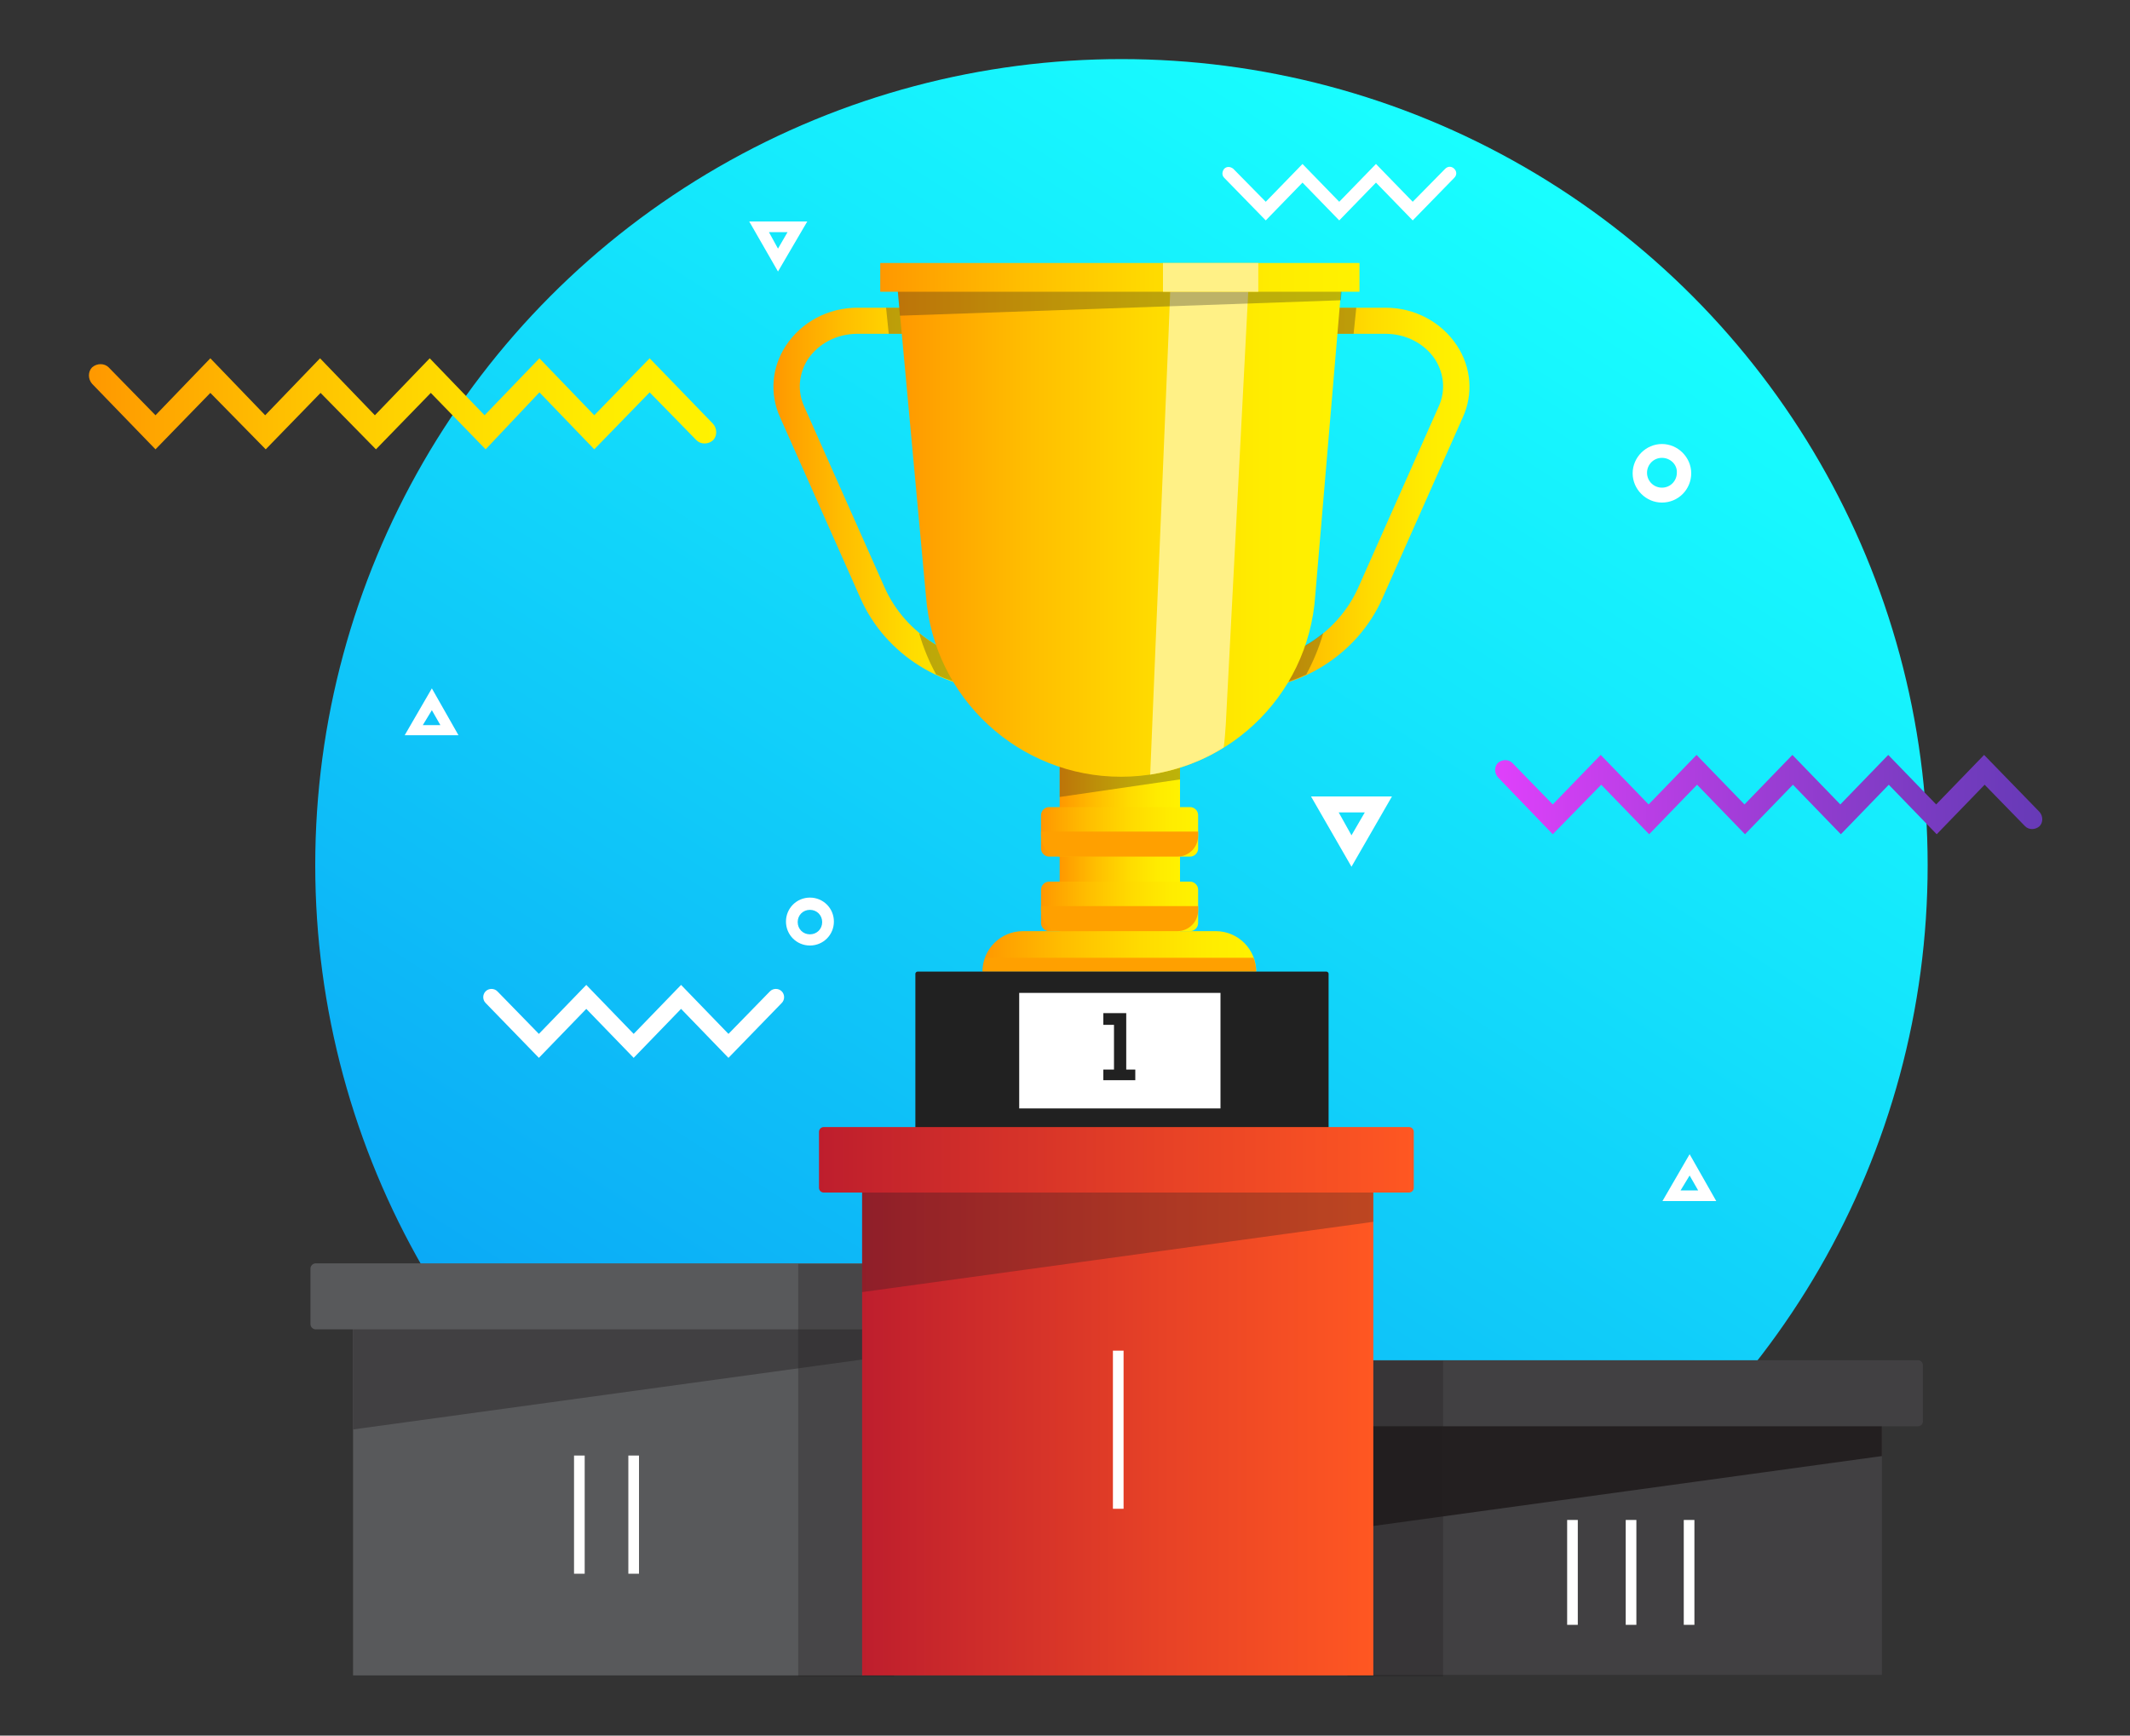 <?xml version="1.0" encoding="utf-8"?>
<!-- Generator: Adobe Illustrator 22.1.0, SVG Export Plug-In . SVG Version: 6.00 Build 0)  -->
<svg version="1.1" id="Layer_1" xmlns="http://www.w3.org/2000/svg" xmlns:xlink="http://www.w3.org/1999/xlink" x="0px" y="0px"
	 viewBox="0 0 400 326" style="enable-background:new 0 0 400 326;" xml:space="preserve">
<rect x="0" y="0" width="400" height="326" fill="#333333" stroke="none"/>
<style type="text/css">
	.st0{fill:url(#XMLID_393_);}
	.st1{fill:url(#XMLID_394_);}
	.st2{fill:url(#XMLID_395_);}
	.st3{fill:#FFFFFF;}
	.st4{opacity:0.3;fill:#231F20;}
	.st5{fill:url(#XMLID_396_);}
	.st6{fill:#4D2C89;}
	.st7{fill:url(#XMLID_397_);}
	.st8{fill:#BDC3C7;}
	.st9{opacity:0.3;fill:#212121;}
	.st10{fill:url(#XMLID_398_);}
	.st11{fill:url(#XMLID_399_);}
	.st12{fill:url(#XMLID_400_);}
	.st13{fill:url(#XMLID_401_);}
	.st14{fill:#FFF186;}
	.st15{fill:url(#XMLID_402_);}
	.st16{fill:url(#XMLID_403_);}
	.st17{fill:url(#XMLID_404_);}
	.st18{fill:#FFA000;}
	.st19{fill:url(#XMLID_405_);}
	.st20{fill:#212121;}
	.st21{fill:url(#XMLID_406_);}
	.st22{fill:url(#XMLID_407_);}
	.st23{fill:url(#XMLID_408_);}
	.st24{fill:url(#XMLID_409_);}
	.st25{fill:url(#XMLID_410_);}
	.st26{fill:url(#XMLID_411_);}
	.st27{fill:url(#XMLID_412_);}
	.st28{fill:url(#XMLID_413_);}
	.st29{fill:url(#XMLID_414_);}
	.st30{fill:#ECECEC;}
	.st31{fill:#D8D8D8;}
	.st32{fill:#FAFAFA;}
	.st33{fill:#C5C5C5;}
	.st34{fill:#373737;}
	.st35{fill:url(#XMLID_416_);}
	.st36{fill:#58595B;}
	.st37{fill:#414042;}
	.st38{fill:url(#XMLID_417_);}
	.st39{opacity:0.3;fill:#414042;}
	.st40{fill:#231F20;}
	.st41{fill:url(#XMLID_418_);}
	.st42{fill:url(#XMLID_419_);}
	.st43{fill:url(#XMLID_420_);}
	.st44{fill:#FFC107;}
	.st45{fill:url(#XMLID_421_);}
	.st46{fill:url(#XMLID_422_);}
	.st47{fill:url(#XMLID_423_);}
	.st48{fill:url(#XMLID_424_);}
	.st49{fill:url(#XMLID_425_);}
	.st50{fill:url(#XMLID_426_);}
	.st51{fill:url(#XMLID_427_);}
	.st52{fill:url(#XMLID_431_);}
	.st53{fill:url(#XMLID_432_);}
	.st54{fill:url(#XMLID_439_);}
	.st55{fill:url(#XMLID_448_);}
	.st56{fill:url(#XMLID_449_);}
	.st57{opacity:0.2;}
	.st58{opacity:0.35;}
	.st59{fill:#FF5722;}
	.st60{fill:#E6E7E8;}
	.st61{fill:url(#XMLID_450_);}
	.st62{fill:url(#XMLID_451_);}
	.st63{fill:url(#XMLID_452_);}
	.st64{fill:url(#XMLID_453_);}
	.st65{fill:url(#XMLID_454_);}
	.st66{fill:url(#XMLID_455_);}
	.st67{fill:#D1D3D4;}
	.st68{fill:url(#XMLID_456_);}
	.st69{fill:url(#XMLID_457_);}
	.st70{fill:#00ACBF;}
	.st71{fill:url(#XMLID_458_);}
	.st72{fill:url(#XMLID_459_);}
	.st73{fill:url(#XMLID_460_);}
	.st74{fill:url(#XMLID_469_);}
	.st75{fill:url(#XMLID_470_);}
	.st76{fill:url(#XMLID_471_);}
	.st77{fill:url(#XMLID_472_);}
	.st78{fill:url(#XMLID_473_);}
	.st79{fill:url(#XMLID_474_);}
	.st80{fill:url(#XMLID_475_);}
	.st81{fill:url(#XMLID_476_);}
	.st82{fill:url(#XMLID_477_);}
	.st83{fill:url(#XMLID_478_);}
	.st84{fill:url(#XMLID_479_);}
	.st85{fill:url(#XMLID_480_);}
	.st86{fill:url(#XMLID_481_);}
	.st87{fill:url(#XMLID_482_);}
	.st88{fill:url(#XMLID_483_);}
	.st89{fill:#00BEFF;}
	.st90{fill:url(#XMLID_484_);}
	.st91{opacity:0.1;}
	.st92{fill:url(#XMLID_485_);}
	.st93{fill:url(#XMLID_486_);}
	.st94{fill:url(#XMLID_491_);}
	.st95{fill:url(#XMLID_492_);}
	.st96{fill:url(#XMLID_493_);}
	.st97{fill:url(#XMLID_494_);}
	.st98{fill:url(#XMLID_496_);}
	.st99{fill:url(#XMLID_500_);}
	.st100{fill:url(#XMLID_501_);}
	.st101{fill:url(#XMLID_502_);}
	.st102{fill:url(#XMLID_503_);}
	.st103{opacity:0.25;fill:#212121;}
	.st104{fill:url(#XMLID_504_);}
	.st105{fill:url(#XMLID_505_);}
	.st106{fill:url(#XMLID_506_);}
	.st107{fill:url(#XMLID_507_);}
	.st108{fill:url(#XMLID_508_);}
	.st109{fill:url(#XMLID_509_);}
	.st110{fill:url(#XMLID_510_);}
	.st111{fill:url(#XMLID_511_);}
	.st112{fill:url(#XMLID_512_);}
	.st113{fill:url(#XMLID_513_);}
	.st114{fill:url(#XMLID_515_);}
	.st115{fill:url(#XMLID_517_);}
	.st116{fill:url(#XMLID_518_);}
	.st117{fill:url(#XMLID_519_);}
	.st118{fill:#E91E63;}
	.st119{fill:#ED4B82;}
	.st120{fill:#F278A1;}
	.st121{fill:#AF174A;}
	.st122{fill:url(#XMLID_520_);}
	.st123{fill:url(#XMLID_521_);}
	.st124{fill:url(#XMLID_522_);}
	.st125{fill:url(#XMLID_523_);}
	.st126{opacity:0.3;}
	.st127{fill:url(#XMLID_524_);}
	.st128{fill:url(#XMLID_525_);}
	.st129{fill:url(#XMLID_526_);}
	.st130{fill:url(#XMLID_527_);}
	.st131{fill:url(#XMLID_528_);}
	.st132{fill:url(#XMLID_529_);}
	.st133{fill:url(#XMLID_530_);}
	.st134{fill:url(#XMLID_531_);}
	.st135{fill:url(#XMLID_532_);}
	.st136{fill:url(#XMLID_533_);}
	.st137{fill:url(#XMLID_534_);}
	.st138{fill:url(#XMLID_535_);}
	.st139{fill:url(#XMLID_536_);}
	.st140{fill:url(#XMLID_537_);}
	.st141{fill:url(#XMLID_538_);}
	.st142{fill:url(#XMLID_539_);}
	.st143{fill:url(#XMLID_540_);}
	.st144{fill:url(#XMLID_541_);}
	.st145{fill:none;stroke:#FFFFFF;stroke-width:2;stroke-miterlimit:10;}
	.st146{opacity:0.31;fill:#231F20;}
	.st147{fill:url(#XMLID_553_);}
	.st148{fill:url(#XMLID_554_);}
</style>
<g id="XMLID_1220_">
	<linearGradient id="XMLID_393_" gradientUnits="userSpaceOnUse" x1="129.519" y1="289.77" x2="292.964" y2="33.12">
		<stop  offset="0" style="stop-color:#0AA4F5"/>
		<stop  offset="4.839605e-02" style="stop-color:#0BA9F6"/>
		<stop  offset="0.694" style="stop-color:#14E7FC"/>
		<stop  offset="1" style="stop-color:#18FFFF"/>
	</linearGradient>
	<circle id="XMLID_1309_" class="st0" cx="210.6" cy="162.5" r="151.4"/>
	<g id="XMLID_1307_">
		<linearGradient id="XMLID_394_" gradientUnits="userSpaceOnUse" x1="280.733" y1="149.288" x2="383.369" y2="149.288">
			<stop  offset="0" style="stop-color:#E040FB"/>
			<stop  offset="5.434531e-02" style="stop-color:#D840F7"/>
			<stop  offset="0.5" style="stop-color:#9B3DD4"/>
			<stop  offset="0.828" style="stop-color:#753BBF"/>
			<stop  offset="1" style="stop-color:#673AB7"/>
		</linearGradient>
		<path id="XMLID_1308_" class="st1" d="M291.6,156.7L281.3,146c-0.7-0.8-0.7-2,0-2.7c0.8-0.7,2-0.7,2.7,0l7.6,7.8l9-9.3l9,9.3
			l9-9.3l9,9.3l9-9.3l9,9.3l9-9.3l9,9.3l9-9.3l10.4,10.7c0.7,0.8,0.7,2,0,2.7c-0.8,0.7-2,0.7-2.7,0l-7.6-7.8l-9,9.3l-9-9.3l-9,9.3
			l-9-9.3l-9,9.3l-9-9.3l-9,9.3l-9-9.3L291.6,156.7z"/>
	</g>
	<g id="XMLID_1305_">
		<linearGradient id="XMLID_395_" gradientUnits="userSpaceOnUse" x1="16.673" y1="75.922" x2="134.839" y2="75.922">
			<stop  offset="0" style="stop-color:#FF9800"/>
			<stop  offset="0.296" style="stop-color:#FFBE00"/>
			<stop  offset="0.577" style="stop-color:#FFDB00"/>
			<stop  offset="0.82" style="stop-color:#FFEC00"/>
			<stop  offset="1" style="stop-color:#FFF200"/>
		</linearGradient>
		<path id="XMLID_1306_" class="st2" d="M29.2,84.4L17.3,72.1c-0.8-0.9-0.8-2.3,0-3.1c0.9-0.8,2.3-0.8,3.1,0l8.8,9l10.3-10.7
			l10.3,10.7l10.3-10.7l10.3,10.7l10.3-10.7l10.3,10.7l10.3-10.7l10.3,10.7l10.4-10.7l11.9,12.3c0.8,0.9,0.8,2.3,0,3.1
			c-0.9,0.8-2.3,0.8-3.1,0l-8.8-9l-10.4,10.7l-10.3-10.7L91.2,84.4L80.9,73.8L70.6,84.4L60.2,73.8L49.9,84.4L39.5,73.8L29.2,84.4z"
			/>
	</g>
	<g id="XMLID_1301_">
		<path id="XMLID_1302_" class="st3" d="M253.8,162.8l-7.6-13.2h15.2L253.8,162.8z M253.8,156.9l2.5-4.3h-4.9L253.8,156.9z"/>
	</g>
	<g id="XMLID_1297_">
		<path id="XMLID_1298_" class="st3" d="M146.1,51l-5.4-9.4h10.9L146.1,51z M146.1,46.7l1.8-3.1h-3.5L146.1,46.7z"/>
	</g>
	<g id="XMLID_1293_">
		<path id="XMLID_1294_" class="st3" d="M322.3,225.6h-10.1l5.1-8.8L322.3,225.6z M315.6,223.6h3.3l-1.6-2.8L315.6,223.6z"/>
	</g>
	<g id="XMLID_1289_">
		<path id="XMLID_1290_" class="st3" d="M86.1,138.1H76l5.1-8.8L86.1,138.1z M79.4,136.2h3.3l-1.6-2.8L79.4,136.2z"/>
	</g>
	<g id="XMLID_1287_">
		<path id="XMLID_1288_" class="st3" d="M101.2,198.7l-10-10.3c-0.6-0.6-0.6-1.6,0-2.2c0.6-0.6,1.6-0.6,2.2,0l7.8,8l8.9-9.2l8.9,9.2
			l8.9-9.2l8.9,9.2l7.8-8c0.6-0.6,1.6-0.6,2.2,0c0.6,0.6,0.6,1.6,0,2.2l-10,10.3l-8.9-9.2l-8.9,9.2l-8.9-9.2L101.2,198.7z"/>
	</g>
	<g id="XMLID_1285_">
		<path id="XMLID_1286_" class="st3" d="M237.7,41.4l-7.8-8c-0.5-0.5-0.4-1.2,0-1.7c0.5-0.5,1.2-0.4,1.7,0l6.1,6.2l6.9-7.1l6.9,7.1
			l6.9-7.1l6.9,7.1l6.1-6.2c0.5-0.5,1.2-0.5,1.7,0c0.5,0.5,0.5,1.2,0,1.7l-7.8,8l-6.9-7.1l-6.9,7.1l-6.9-7.1L237.7,41.4z"/>
	</g>
	<g id="XMLID_1281_">
		<path id="XMLID_1282_" class="st3" d="M312.1,94.4c-3,0-5.5-2.5-5.5-5.5c0-3,2.5-5.5,5.5-5.5c3,0,5.5,2.5,5.5,5.5
			C317.6,91.9,315.2,94.4,312.1,94.4z M312.1,86c-1.6,0-2.8,1.3-2.8,2.8c0,1.6,1.3,2.8,2.8,2.8c1.6,0,2.8-1.3,2.8-2.8
			C315,87.3,313.7,86,312.1,86z"/>
	</g>
	<g id="XMLID_1277_">
		<path id="XMLID_1278_" class="st3" d="M152.1,177.6c-2.5,0-4.5-2-4.5-4.5c0-2.5,2-4.5,4.5-4.5c2.5,0,4.5,2,4.5,4.5
			C156.6,175.6,154.6,177.6,152.1,177.6z M152.1,170.9c-1.3,0-2.3,1-2.3,2.3c0,1.3,1,2.3,2.3,2.3c1.3,0,2.3-1,2.3-2.3
			C154.4,171.9,153.4,170.9,152.1,170.9z"/>
	</g>
	<g id="XMLID_1241_">
		<g id="XMLID_1243_">
			<g id="XMLID_1275_">
				<linearGradient id="XMLID_396_" gradientUnits="userSpaceOnUse" x1="145.266" y1="93.773" x2="189.355" y2="93.773">
					<stop  offset="0" style="stop-color:#FF9800"/>
					<stop  offset="0.296" style="stop-color:#FFBE00"/>
					<stop  offset="0.577" style="stop-color:#FFDB00"/>
					<stop  offset="0.82" style="stop-color:#FFEC00"/>
					<stop  offset="1" style="stop-color:#FFF200"/>
				</linearGradient>
				<path id="XMLID_1276_" class="st5" d="M189.4,129.8c-12.2,0-23.1-6.8-27.8-17.4l-15.1-34c-2-4.4-1.6-9.4,1.1-13.5
					c2.9-4.4,7.9-7.1,13.4-7.1h25v4.9h-25c-3.8,0-7.3,1.8-9.3,4.8c-1.7,2.7-2,5.9-0.7,8.8l15.1,34c3.9,8.8,13,14.5,23.3,14.5V129.8z
					"/>
			</g>
			<linearGradient id="XMLID_397_" gradientUnits="userSpaceOnUse" x1="198.979" y1="156.241" x2="221.563" y2="156.241">
				<stop  offset="0" style="stop-color:#FF9800"/>
				<stop  offset="0.296" style="stop-color:#FFBE00"/>
				<stop  offset="0.577" style="stop-color:#FFDB00"/>
				<stop  offset="0.82" style="stop-color:#FFEC00"/>
				<stop  offset="1" style="stop-color:#FFF200"/>
			</linearGradient>
			<rect id="XMLID_1274_" x="199" y="133.4" class="st7" width="22.6" height="45.7"/>
			<polygon id="XMLID_1273_" class="st4" points="221.6,146.4 199,149.7 199,133.4 221.6,133.4 			"/>
			<g id="XMLID_1270_">
				<polygon id="XMLID_1272_" class="st4" points="186.1,57.8 166.4,57.8 166.9,62.7 186.1,62.7 				"/>
				<path id="XMLID_1271_" class="st4" d="M175.8,126.7c4.1,1.9,8.7,3,13.5,3v-4.9c-6.3,0-12.2-2.2-16.7-5.9
					C173.4,121.7,174.5,124.3,175.8,126.7z"/>
			</g>
			<g id="XMLID_1268_">
				<linearGradient id="XMLID_398_" gradientUnits="userSpaceOnUse" x1="231.761" y1="93.773" x2="275.85" y2="93.773">
					<stop  offset="0" style="stop-color:#FF9800"/>
					<stop  offset="0.296" style="stop-color:#FFBE00"/>
					<stop  offset="0.577" style="stop-color:#FFDB00"/>
					<stop  offset="0.82" style="stop-color:#FFEC00"/>
					<stop  offset="1" style="stop-color:#FFF200"/>
				</linearGradient>
				<path id="XMLID_1269_" class="st10" d="M231.8,129.8c12.2,0,23.1-6.8,27.8-17.4l15.1-34c2-4.4,1.6-9.4-1.1-13.5
					c-2.9-4.4-7.9-7.1-13.4-7.1h-25v4.9h25c3.8,0,7.3,1.8,9.3,4.8c1.7,2.7,2,5.9,0.7,8.8l-15.1,34c-3.9,8.8-13,14.5-23.3,14.5V129.8
					z"/>
			</g>
			<g id="XMLID_1265_">
				<polygon id="XMLID_1267_" class="st4" points="235.1,57.8 254.7,57.8 254.2,62.7 235.1,62.7 				"/>
				<path id="XMLID_1266_" class="st4" d="M245.3,126.7c-4.1,1.9-8.7,3-13.5,3v-4.9c6.3,0,12.2-2.2,16.7-5.9
					C247.7,121.7,246.6,124.3,245.3,126.7z"/>
			</g>
			<linearGradient id="XMLID_399_" gradientUnits="userSpaceOnUse" x1="168.347" y1="98.833" x2="252.195" y2="98.833">
				<stop  offset="0" style="stop-color:#FF9800"/>
				<stop  offset="0.296" style="stop-color:#FFBE00"/>
				<stop  offset="0.577" style="stop-color:#FFDB00"/>
				<stop  offset="0.82" style="stop-color:#FFEC00"/>
				<stop  offset="1" style="stop-color:#FFF200"/>
			</linearGradient>
			<path id="XMLID_1264_" class="st11" d="M210.5,145.9L210.5,145.9c-19.1,0-35.1-14.7-36.6-33.8l-5.4-58.6l-0.2-1.9h83.8l-5.1,60.2
				C245.7,131.1,229.8,145.9,210.5,145.9z"/>
			<path id="XMLID_1263_" class="st14" d="M216,145.5c5-0.8,9.7-2.5,13.8-5.1c0.2-1.4,0.3-2.9,0.4-4.4l4.3-82.9h-14.7
				C219.9,53.2,217.3,113.4,216,145.5z"/>
			<linearGradient id="XMLID_400_" gradientUnits="userSpaceOnUse" x1="195.548" y1="156.241" x2="224.994" y2="156.241">
				<stop  offset="0" style="stop-color:#FF9800"/>
				<stop  offset="0.296" style="stop-color:#FFBE00"/>
				<stop  offset="0.577" style="stop-color:#FFDB00"/>
				<stop  offset="0.82" style="stop-color:#FFEC00"/>
				<stop  offset="1" style="stop-color:#FFF200"/>
			</linearGradient>
			<path id="XMLID_1262_" class="st12" d="M223.5,160.9H197c-0.8,0-1.5-0.7-1.5-1.5v-6.3c0-0.8,0.7-1.5,1.5-1.5h26.5
				c0.8,0,1.5,0.7,1.5,1.5v6.3C225,160.2,224.3,160.9,223.5,160.9z"/>
			<linearGradient id="XMLID_401_" gradientUnits="userSpaceOnUse" x1="195.548" y1="170.249" x2="224.994" y2="170.249">
				<stop  offset="0" style="stop-color:#FF9800"/>
				<stop  offset="0.296" style="stop-color:#FFBE00"/>
				<stop  offset="0.577" style="stop-color:#FFDB00"/>
				<stop  offset="0.82" style="stop-color:#FFEC00"/>
				<stop  offset="1" style="stop-color:#FFF200"/>
			</linearGradient>
			<path id="XMLID_1261_" class="st13" d="M223.5,174.9H197c-0.8,0-1.5-0.7-1.5-1.5v-6.3c0-0.8,0.7-1.5,1.5-1.5h26.5
				c0.8,0,1.5,0.7,1.5,1.5v6.3C225,174.2,224.3,174.9,223.5,174.9z"/>
			<linearGradient id="XMLID_402_" gradientUnits="userSpaceOnUse" x1="184.598" y1="178.679" x2="235.943" y2="178.679">
				<stop  offset="0" style="stop-color:#FF9800"/>
				<stop  offset="0.296" style="stop-color:#FFBE00"/>
				<stop  offset="0.577" style="stop-color:#FFDB00"/>
				<stop  offset="0.82" style="stop-color:#FFEC00"/>
				<stop  offset="1" style="stop-color:#FFF200"/>
			</linearGradient>
			<path id="XMLID_1260_" class="st15" d="M235.9,182.5L235.9,182.5c0-4.2-3.4-7.6-7.6-7.6h-36.2c-4.2,0-7.6,3.4-7.6,7.6l0,0H235.9z
				"/>
			<path id="XMLID_1259_" class="st18" d="M184.6,182.5h51.3c0-0.9-0.2-1.8-0.5-2.6h-50.3C184.8,180.7,184.6,181.5,184.6,182.5z"/>
			<path id="XMLID_1258_" class="st18" d="M195.5,156.2v0.8c0,2.1,1.7,3.9,3.9,3.9h21.7c2.1,0,3.9-1.7,3.9-3.9v-0.8H195.5z"/>
			<path id="XMLID_1257_" class="st18" d="M195.5,170.2v0.8c0,2.1,1.7,3.9,3.9,3.9h21.7c2.1,0,3.9-1.7,3.9-3.9v-0.8H195.5z"/>
			<polygon id="XMLID_1256_" class="st4" points="168.5,53.6 169,59.3 251.8,56.4 252.2,51.7 168.3,51.7 			"/>
			<linearGradient id="XMLID_403_" gradientUnits="userSpaceOnUse" x1="165.281" y1="52.063" x2="255.26" y2="52.063">
				<stop  offset="0" style="stop-color:#FF9800"/>
				<stop  offset="0.296" style="stop-color:#FFBE00"/>
				<stop  offset="0.577" style="stop-color:#FFDB00"/>
				<stop  offset="0.82" style="stop-color:#FFEC00"/>
				<stop  offset="1" style="stop-color:#FFF200"/>
			</linearGradient>
			<rect id="XMLID_1255_" x="165.3" y="49.4" class="st16" width="90" height="5.4"/>
			<rect id="XMLID_1254_" x="218.4" y="49.4" class="st14" width="17.9" height="5.4"/>
			<g id="XMLID_1252_">
				<path id="XMLID_1253_" class="st20" d="M249.1,212.2h-76.8c-0.2,0-0.4-0.2-0.4-0.4v-28.9c0-0.2,0.2-0.4,0.4-0.4h76.8
					c0.2,0,0.4,0.2,0.4,0.4v28.9C249.5,212,249.3,212.2,249.1,212.2z"/>
			</g>
			<rect id="XMLID_1251_" x="191.4" y="186.5" class="st3" width="37.8" height="21.7"/>
			<g id="XMLID_1245_">
				<path id="XMLID_1247_" class="st20" d="M207.3,200.9h1.9v-8.4h-2v-2.2h4.3v10.6h1.7v2h-6V200.9z"/>
			</g>
		</g>
	</g>
	<rect id="XMLID_1239_" x="66.3" y="239.1" class="st36" width="96" height="75.6"/>
	<polygon id="XMLID_1236_" class="st37" points="162.4,255.3 66.3,268.5 66.3,239.1 162.4,239.1 	"/>
	<path id="XMLID_1235_" class="st36" d="M169.1,249.7H59.3c-0.5,0-1-0.4-1-1v-10.4c0-0.5,0.4-1,1-1h109.8c0.5,0,1,0.4,1,1v10.4
		C170,249.3,169.6,249.7,169.1,249.7z"/>
	<line id="XMLID_1234_" class="st145" x1="119" y1="273.4" x2="119" y2="295.6"/>
	<line id="XMLID_1233_" class="st145" x1="108.8" y1="273.4" x2="108.8" y2="295.6"/>
	<rect id="XMLID_1232_" x="257.4" y="257.2" class="st37" width="96" height="57.4"/>
	<polygon id="XMLID_1231_" class="st40" points="353.4,273.5 257.4,286.7 257.4,257.2 353.4,257.2 	"/>
	<path id="XMLID_1230_" class="st37" d="M360.2,267.9h-110c-0.5,0-0.9-0.4-0.9-0.9v-10.6c0-0.5,0.4-0.9,0.9-0.9h110
		c0.5,0,0.9,0.4,0.9,0.9v10.6C361.1,267.5,360.7,267.9,360.2,267.9z"/>
	<line id="XMLID_1229_" class="st145" x1="306.3" y1="285.5" x2="306.3" y2="305.2"/>
	<line id="XMLID_1228_" class="st145" x1="317.2" y1="285.5" x2="317.2" y2="305.2"/>
	<line id="XMLID_1227_" class="st145" x1="295.3" y1="285.5" x2="295.3" y2="305.2"/>
	<rect id="XMLID_1226_" x="253" y="255.6" class="st146" width="18" height="59.3"/>
	<rect id="XMLID_1225_" x="149.9" y="237.4" class="st146" width="18" height="77.5"/>
	<linearGradient id="XMLID_404_" gradientUnits="userSpaceOnUse" x1="161.877" y1="263.95" x2="257.909" y2="263.95">
		<stop  offset="0" style="stop-color:#BE1E2D"/>
		<stop  offset="0.587" style="stop-color:#E74226"/>
		<stop  offset="1" style="stop-color:#FF5722"/>
	</linearGradient>
	<rect id="XMLID_1224_" x="161.9" y="213.3" class="st17" width="96" height="101.4"/>
	<polygon id="XMLID_1223_" class="st4" points="257.9,229.5 161.9,242.7 161.9,213.3 257.9,213.3 	"/>
	<linearGradient id="XMLID_405_" gradientUnits="userSpaceOnUse" x1="153.826" y1="217.793" x2="265.541" y2="217.793">
		<stop  offset="0" style="stop-color:#BE1E2D"/>
		<stop  offset="0.587" style="stop-color:#E74226"/>
		<stop  offset="1" style="stop-color:#FF5722"/>
	</linearGradient>
	<path id="XMLID_1222_" class="st19" d="M264.6,224H154.7c-0.5,0-0.9-0.4-0.9-0.9v-10.5c0-0.5,0.4-0.9,0.9-0.9h109.9
		c0.5,0,0.9,0.4,0.9,0.9v10.5C265.5,223.6,265.1,224,264.6,224z"/>
	<line id="XMLID_1221_" class="st145" x1="210" y1="253.7" x2="210" y2="283.4"/>
</g>
</svg>
